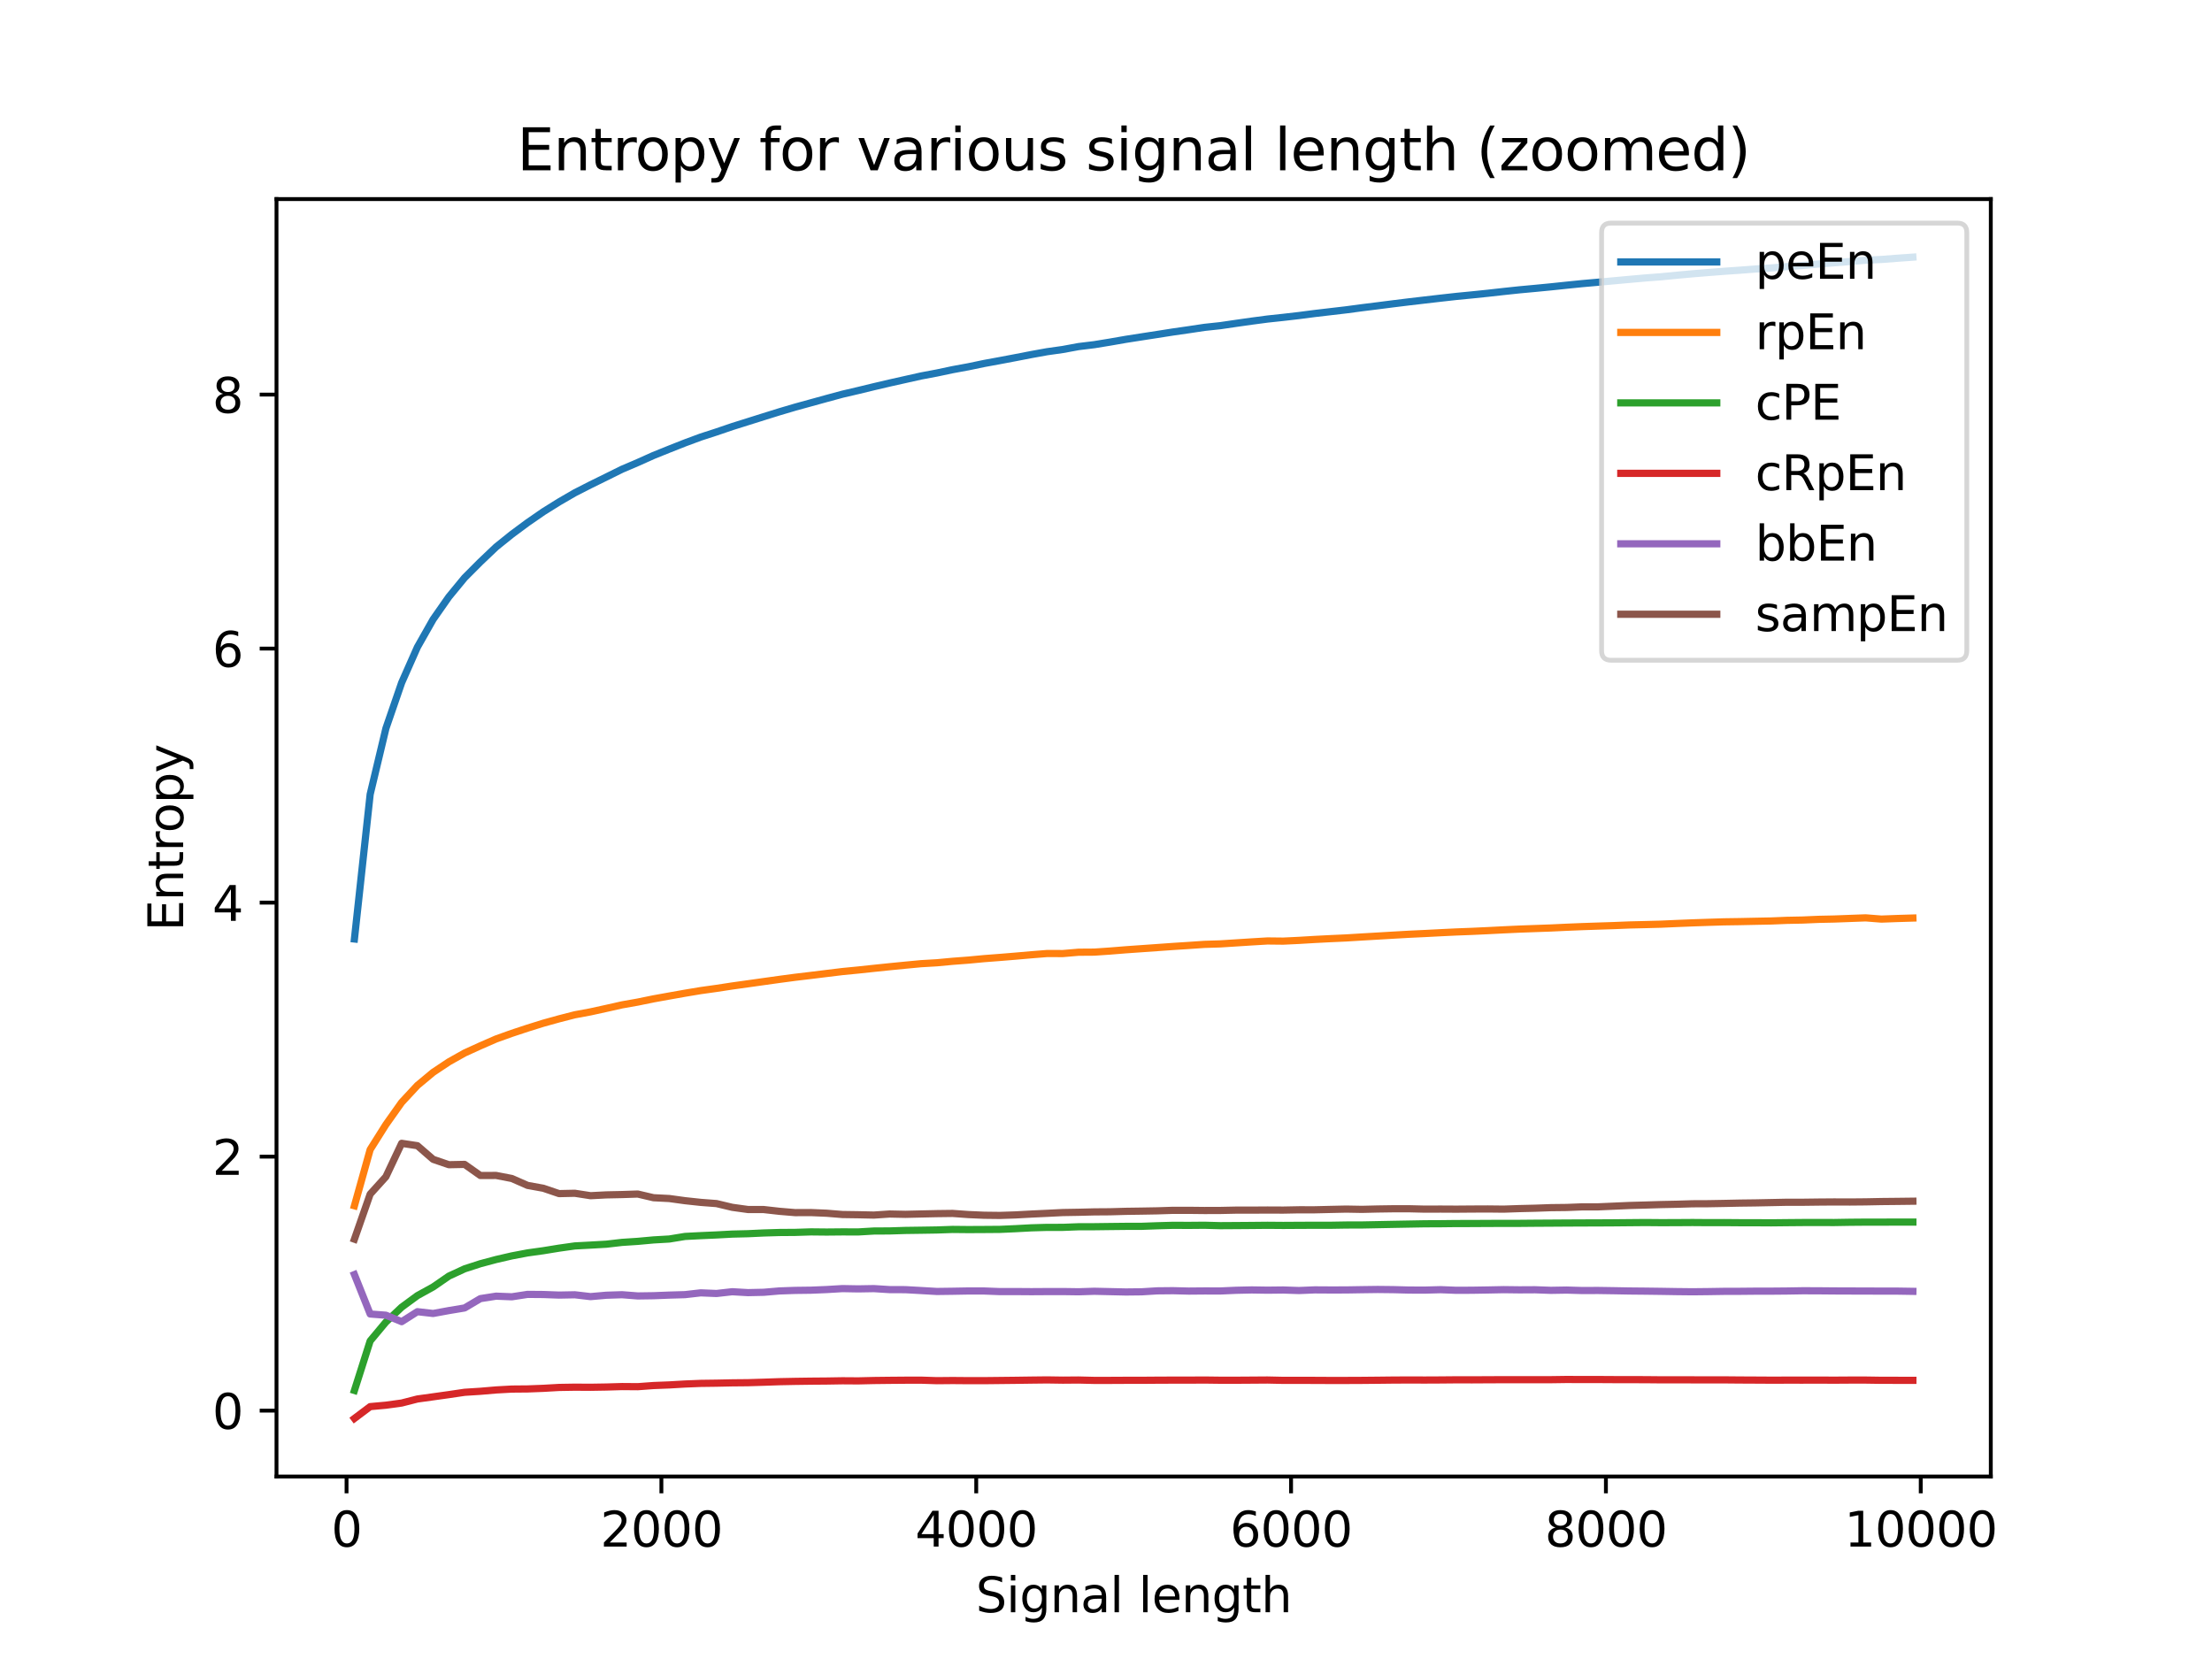 <?xml version="1.0" encoding="utf-8" standalone="no"?>
<!DOCTYPE svg PUBLIC "-//W3C//DTD SVG 1.1//EN"
  "http://www.w3.org/Graphics/SVG/1.1/DTD/svg11.dtd">
<svg xmlns:xlink="http://www.w3.org/1999/xlink" width="460.8pt" height="345.6pt" viewBox="0 0 460.8 345.6" xmlns="http://www.w3.org/2000/svg" version="1.1">
 <defs>
  <style type="text/css">*{stroke-linejoin: round; stroke-linecap: butt}</style>
 </defs>
 <g id="figure_1">
  <g id="patch_1">
   <path d="M 0 345.6 
L 460.8 345.6 
L 460.8 0 
L 0 0 
z
" style="fill: #ffffff"/>
  </g>
  <g id="axes_1">
   <g id="patch_2">
    <path d="M 57.6 307.584 
L 414.72 307.584 
L 414.72 41.472 
L 57.6 41.472 
z
" style="fill: #ffffff"/>
   </g>
   <g id="matplotlib.axis_1">
    <g id="xtick_1">
     <g id="line2d_1">
      <defs>
       <path id="m2042fe342e" d="M 0 0 
L 0 3.5 
" style="stroke: #000000; stroke-width: 0.8"/>
      </defs>
      <g>
       <use xlink:href="#m2042fe342e" x="72.193" y="307.584" style="stroke: #000000; stroke-width: 0.8"/>
      </g>
     </g>
     <g id="text_1">
      <!-- 0 -->
      <g transform="translate(69.012 322.182) scale(0.1 -0.1)">
       <defs>
        <path id="DejaVuSans-30" d="M 2034 4250 
Q 1547 4250 1301 3770 
Q 1056 3291 1056 2328 
Q 1056 1369 1301 889 
Q 1547 409 2034 409 
Q 2525 409 2770 889 
Q 3016 1369 3016 2328 
Q 3016 3291 2770 3770 
Q 2525 4250 2034 4250 
z
M 2034 4750 
Q 2819 4750 3233 4129 
Q 3647 3509 3647 2328 
Q 3647 1150 3233 529 
Q 2819 -91 2034 -91 
Q 1250 -91 836 529 
Q 422 1150 422 2328 
Q 422 3509 836 4129 
Q 1250 4750 2034 4750 
z
" transform="scale(0.016)"/>
       </defs>
       <use xlink:href="#DejaVuSans-30"/>
      </g>
     </g>
    </g>
    <g id="xtick_2">
     <g id="line2d_2">
      <g>
       <use xlink:href="#m2042fe342e" x="137.78" y="307.584" style="stroke: #000000; stroke-width: 0.8"/>
      </g>
     </g>
     <g id="text_2">
      <!-- 2000 -->
      <g transform="translate(125.055 322.182) scale(0.1 -0.1)">
       <defs>
        <path id="DejaVuSans-32" d="M 1228 531 
L 3431 531 
L 3431 0 
L 469 0 
L 469 531 
Q 828 903 1448 1529 
Q 2069 2156 2228 2338 
Q 2531 2678 2651 2914 
Q 2772 3150 2772 3378 
Q 2772 3750 2511 3984 
Q 2250 4219 1831 4219 
Q 1534 4219 1204 4116 
Q 875 4013 500 3803 
L 500 4441 
Q 881 4594 1212 4672 
Q 1544 4750 1819 4750 
Q 2544 4750 2975 4387 
Q 3406 4025 3406 3419 
Q 3406 3131 3298 2873 
Q 3191 2616 2906 2266 
Q 2828 2175 2409 1742 
Q 1991 1309 1228 531 
z
" transform="scale(0.016)"/>
       </defs>
       <use xlink:href="#DejaVuSans-32"/>
       <use xlink:href="#DejaVuSans-30" transform="translate(63.623 0)"/>
       <use xlink:href="#DejaVuSans-30" transform="translate(127.246 0)"/>
       <use xlink:href="#DejaVuSans-30" transform="translate(190.869 0)"/>
      </g>
     </g>
    </g>
    <g id="xtick_3">
     <g id="line2d_3">
      <g>
       <use xlink:href="#m2042fe342e" x="203.367" y="307.584" style="stroke: #000000; stroke-width: 0.8"/>
      </g>
     </g>
     <g id="text_3">
      <!-- 4000 -->
      <g transform="translate(190.642 322.182) scale(0.1 -0.1)">
       <defs>
        <path id="DejaVuSans-34" d="M 2419 4116 
L 825 1625 
L 2419 1625 
L 2419 4116 
z
M 2253 4666 
L 3047 4666 
L 3047 1625 
L 3713 1625 
L 3713 1100 
L 3047 1100 
L 3047 0 
L 2419 0 
L 2419 1100 
L 313 1100 
L 313 1709 
L 2253 4666 
z
" transform="scale(0.016)"/>
       </defs>
       <use xlink:href="#DejaVuSans-34"/>
       <use xlink:href="#DejaVuSans-30" transform="translate(63.623 0)"/>
       <use xlink:href="#DejaVuSans-30" transform="translate(127.246 0)"/>
       <use xlink:href="#DejaVuSans-30" transform="translate(190.869 0)"/>
      </g>
     </g>
    </g>
    <g id="xtick_4">
     <g id="line2d_4">
      <g>
       <use xlink:href="#m2042fe342e" x="268.953" y="307.584" style="stroke: #000000; stroke-width: 0.8"/>
      </g>
     </g>
     <g id="text_4">
      <!-- 6000 -->
      <g transform="translate(256.228 322.182) scale(0.1 -0.1)">
       <defs>
        <path id="DejaVuSans-36" d="M 2113 2584 
Q 1688 2584 1439 2293 
Q 1191 2003 1191 1497 
Q 1191 994 1439 701 
Q 1688 409 2113 409 
Q 2538 409 2786 701 
Q 3034 994 3034 1497 
Q 3034 2003 2786 2293 
Q 2538 2584 2113 2584 
z
M 3366 4563 
L 3366 3988 
Q 3128 4100 2886 4159 
Q 2644 4219 2406 4219 
Q 1781 4219 1451 3797 
Q 1122 3375 1075 2522 
Q 1259 2794 1537 2939 
Q 1816 3084 2150 3084 
Q 2853 3084 3261 2657 
Q 3669 2231 3669 1497 
Q 3669 778 3244 343 
Q 2819 -91 2113 -91 
Q 1303 -91 875 529 
Q 447 1150 447 2328 
Q 447 3434 972 4092 
Q 1497 4750 2381 4750 
Q 2619 4750 2861 4703 
Q 3103 4656 3366 4563 
z
" transform="scale(0.016)"/>
       </defs>
       <use xlink:href="#DejaVuSans-36"/>
       <use xlink:href="#DejaVuSans-30" transform="translate(63.623 0)"/>
       <use xlink:href="#DejaVuSans-30" transform="translate(127.246 0)"/>
       <use xlink:href="#DejaVuSans-30" transform="translate(190.869 0)"/>
      </g>
     </g>
    </g>
    <g id="xtick_5">
     <g id="line2d_5">
      <g>
       <use xlink:href="#m2042fe342e" x="334.54" y="307.584" style="stroke: #000000; stroke-width: 0.8"/>
      </g>
     </g>
     <g id="text_5">
      <!-- 8000 -->
      <g transform="translate(321.815 322.182) scale(0.1 -0.1)">
       <defs>
        <path id="DejaVuSans-38" d="M 2034 2216 
Q 1584 2216 1326 1975 
Q 1069 1734 1069 1313 
Q 1069 891 1326 650 
Q 1584 409 2034 409 
Q 2484 409 2743 651 
Q 3003 894 3003 1313 
Q 3003 1734 2745 1975 
Q 2488 2216 2034 2216 
z
M 1403 2484 
Q 997 2584 770 2862 
Q 544 3141 544 3541 
Q 544 4100 942 4425 
Q 1341 4750 2034 4750 
Q 2731 4750 3128 4425 
Q 3525 4100 3525 3541 
Q 3525 3141 3298 2862 
Q 3072 2584 2669 2484 
Q 3125 2378 3379 2068 
Q 3634 1759 3634 1313 
Q 3634 634 3220 271 
Q 2806 -91 2034 -91 
Q 1263 -91 848 271 
Q 434 634 434 1313 
Q 434 1759 690 2068 
Q 947 2378 1403 2484 
z
M 1172 3481 
Q 1172 3119 1398 2916 
Q 1625 2713 2034 2713 
Q 2441 2713 2670 2916 
Q 2900 3119 2900 3481 
Q 2900 3844 2670 4047 
Q 2441 4250 2034 4250 
Q 1625 4250 1398 4047 
Q 1172 3844 1172 3481 
z
" transform="scale(0.016)"/>
       </defs>
       <use xlink:href="#DejaVuSans-38"/>
       <use xlink:href="#DejaVuSans-30" transform="translate(63.623 0)"/>
       <use xlink:href="#DejaVuSans-30" transform="translate(127.246 0)"/>
       <use xlink:href="#DejaVuSans-30" transform="translate(190.869 0)"/>
      </g>
     </g>
    </g>
    <g id="xtick_6">
     <g id="line2d_6">
      <g>
       <use xlink:href="#m2042fe342e" x="400.127" y="307.584" style="stroke: #000000; stroke-width: 0.8"/>
      </g>
     </g>
     <g id="text_6">
      <!-- 10000 -->
      <g transform="translate(384.221 322.182) scale(0.1 -0.1)">
       <defs>
        <path id="DejaVuSans-31" d="M 794 531 
L 1825 531 
L 1825 4091 
L 703 3866 
L 703 4441 
L 1819 4666 
L 2450 4666 
L 2450 531 
L 3481 531 
L 3481 0 
L 794 0 
L 794 531 
z
" transform="scale(0.016)"/>
       </defs>
       <use xlink:href="#DejaVuSans-31"/>
       <use xlink:href="#DejaVuSans-30" transform="translate(63.623 0)"/>
       <use xlink:href="#DejaVuSans-30" transform="translate(127.246 0)"/>
       <use xlink:href="#DejaVuSans-30" transform="translate(190.869 0)"/>
       <use xlink:href="#DejaVuSans-30" transform="translate(254.492 0)"/>
      </g>
     </g>
    </g>
    <g id="text_7">
     <!-- Signal length -->
     <g transform="translate(203.274 335.861) scale(0.1 -0.1)">
      <defs>
       <path id="DejaVuSans-53" d="M 3425 4513 
L 3425 3897 
Q 3066 4069 2747 4153 
Q 2428 4238 2131 4238 
Q 1616 4238 1336 4038 
Q 1056 3838 1056 3469 
Q 1056 3159 1242 3001 
Q 1428 2844 1947 2747 
L 2328 2669 
Q 3034 2534 3370 2195 
Q 3706 1856 3706 1288 
Q 3706 609 3251 259 
Q 2797 -91 1919 -91 
Q 1588 -91 1214 -16 
Q 841 59 441 206 
L 441 856 
Q 825 641 1194 531 
Q 1563 422 1919 422 
Q 2459 422 2753 634 
Q 3047 847 3047 1241 
Q 3047 1584 2836 1778 
Q 2625 1972 2144 2069 
L 1759 2144 
Q 1053 2284 737 2584 
Q 422 2884 422 3419 
Q 422 4038 858 4394 
Q 1294 4750 2059 4750 
Q 2388 4750 2728 4690 
Q 3069 4631 3425 4513 
z
" transform="scale(0.016)"/>
       <path id="DejaVuSans-69" d="M 603 3500 
L 1178 3500 
L 1178 0 
L 603 0 
L 603 3500 
z
M 603 4863 
L 1178 4863 
L 1178 4134 
L 603 4134 
L 603 4863 
z
" transform="scale(0.016)"/>
       <path id="DejaVuSans-67" d="M 2906 1791 
Q 2906 2416 2648 2759 
Q 2391 3103 1925 3103 
Q 1463 3103 1205 2759 
Q 947 2416 947 1791 
Q 947 1169 1205 825 
Q 1463 481 1925 481 
Q 2391 481 2648 825 
Q 2906 1169 2906 1791 
z
M 3481 434 
Q 3481 -459 3084 -895 
Q 2688 -1331 1869 -1331 
Q 1566 -1331 1297 -1286 
Q 1028 -1241 775 -1147 
L 775 -588 
Q 1028 -725 1275 -790 
Q 1522 -856 1778 -856 
Q 2344 -856 2625 -561 
Q 2906 -266 2906 331 
L 2906 616 
Q 2728 306 2450 153 
Q 2172 0 1784 0 
Q 1141 0 747 490 
Q 353 981 353 1791 
Q 353 2603 747 3093 
Q 1141 3584 1784 3584 
Q 2172 3584 2450 3431 
Q 2728 3278 2906 2969 
L 2906 3500 
L 3481 3500 
L 3481 434 
z
" transform="scale(0.016)"/>
       <path id="DejaVuSans-6e" d="M 3513 2113 
L 3513 0 
L 2938 0 
L 2938 2094 
Q 2938 2591 2744 2837 
Q 2550 3084 2163 3084 
Q 1697 3084 1428 2787 
Q 1159 2491 1159 1978 
L 1159 0 
L 581 0 
L 581 3500 
L 1159 3500 
L 1159 2956 
Q 1366 3272 1645 3428 
Q 1925 3584 2291 3584 
Q 2894 3584 3203 3211 
Q 3513 2838 3513 2113 
z
" transform="scale(0.016)"/>
       <path id="DejaVuSans-61" d="M 2194 1759 
Q 1497 1759 1228 1600 
Q 959 1441 959 1056 
Q 959 750 1161 570 
Q 1363 391 1709 391 
Q 2188 391 2477 730 
Q 2766 1069 2766 1631 
L 2766 1759 
L 2194 1759 
z
M 3341 1997 
L 3341 0 
L 2766 0 
L 2766 531 
Q 2569 213 2275 61 
Q 1981 -91 1556 -91 
Q 1019 -91 701 211 
Q 384 513 384 1019 
Q 384 1609 779 1909 
Q 1175 2209 1959 2209 
L 2766 2209 
L 2766 2266 
Q 2766 2663 2505 2880 
Q 2244 3097 1772 3097 
Q 1472 3097 1187 3025 
Q 903 2953 641 2809 
L 641 3341 
Q 956 3463 1253 3523 
Q 1550 3584 1831 3584 
Q 2591 3584 2966 3190 
Q 3341 2797 3341 1997 
z
" transform="scale(0.016)"/>
       <path id="DejaVuSans-6c" d="M 603 4863 
L 1178 4863 
L 1178 0 
L 603 0 
L 603 4863 
z
" transform="scale(0.016)"/>
       <path id="DejaVuSans-20" transform="scale(0.016)"/>
       <path id="DejaVuSans-65" d="M 3597 1894 
L 3597 1613 
L 953 1613 
Q 991 1019 1311 708 
Q 1631 397 2203 397 
Q 2534 397 2845 478 
Q 3156 559 3463 722 
L 3463 178 
Q 3153 47 2828 -22 
Q 2503 -91 2169 -91 
Q 1331 -91 842 396 
Q 353 884 353 1716 
Q 353 2575 817 3079 
Q 1281 3584 2069 3584 
Q 2775 3584 3186 3129 
Q 3597 2675 3597 1894 
z
M 3022 2063 
Q 3016 2534 2758 2815 
Q 2500 3097 2075 3097 
Q 1594 3097 1305 2825 
Q 1016 2553 972 2059 
L 3022 2063 
z
" transform="scale(0.016)"/>
       <path id="DejaVuSans-74" d="M 1172 4494 
L 1172 3500 
L 2356 3500 
L 2356 3053 
L 1172 3053 
L 1172 1153 
Q 1172 725 1289 603 
Q 1406 481 1766 481 
L 2356 481 
L 2356 0 
L 1766 0 
Q 1100 0 847 248 
Q 594 497 594 1153 
L 594 3053 
L 172 3053 
L 172 3500 
L 594 3500 
L 594 4494 
L 1172 4494 
z
" transform="scale(0.016)"/>
       <path id="DejaVuSans-68" d="M 3513 2113 
L 3513 0 
L 2938 0 
L 2938 2094 
Q 2938 2591 2744 2837 
Q 2550 3084 2163 3084 
Q 1697 3084 1428 2787 
Q 1159 2491 1159 1978 
L 1159 0 
L 581 0 
L 581 4863 
L 1159 4863 
L 1159 2956 
Q 1366 3272 1645 3428 
Q 1925 3584 2291 3584 
Q 2894 3584 3203 3211 
Q 3513 2838 3513 2113 
z
" transform="scale(0.016)"/>
      </defs>
      <use xlink:href="#DejaVuSans-53"/>
      <use xlink:href="#DejaVuSans-69" transform="translate(63.477 0)"/>
      <use xlink:href="#DejaVuSans-67" transform="translate(91.26 0)"/>
      <use xlink:href="#DejaVuSans-6e" transform="translate(154.736 0)"/>
      <use xlink:href="#DejaVuSans-61" transform="translate(218.115 0)"/>
      <use xlink:href="#DejaVuSans-6c" transform="translate(279.395 0)"/>
      <use xlink:href="#DejaVuSans-20" transform="translate(307.178 0)"/>
      <use xlink:href="#DejaVuSans-6c" transform="translate(338.965 0)"/>
      <use xlink:href="#DejaVuSans-65" transform="translate(366.748 0)"/>
      <use xlink:href="#DejaVuSans-6e" transform="translate(428.271 0)"/>
      <use xlink:href="#DejaVuSans-67" transform="translate(491.65 0)"/>
      <use xlink:href="#DejaVuSans-74" transform="translate(555.127 0)"/>
      <use xlink:href="#DejaVuSans-68" transform="translate(594.336 0)"/>
     </g>
    </g>
   </g>
   <g id="matplotlib.axis_2">
    <g id="ytick_1">
     <g id="line2d_7">
      <defs>
       <path id="m655f117d01" d="M 0 0 
L -3.5 0 
" style="stroke: #000000; stroke-width: 0.8"/>
      </defs>
      <g>
       <use xlink:href="#m655f117d01" x="57.6" y="293.859" style="stroke: #000000; stroke-width: 0.8"/>
      </g>
     </g>
     <g id="text_8">
      <!-- 0 -->
      <g transform="translate(44.237 297.658) scale(0.1 -0.1)">
       <use xlink:href="#DejaVuSans-30"/>
      </g>
     </g>
    </g>
    <g id="ytick_2">
     <g id="line2d_8">
      <g>
       <use xlink:href="#m655f117d01" x="57.6" y="240.945" style="stroke: #000000; stroke-width: 0.8"/>
      </g>
     </g>
     <g id="text_9">
      <!-- 2 -->
      <g transform="translate(44.237 244.744) scale(0.1 -0.1)">
       <use xlink:href="#DejaVuSans-32"/>
      </g>
     </g>
    </g>
    <g id="ytick_3">
     <g id="line2d_9">
      <g>
       <use xlink:href="#m655f117d01" x="57.6" y="188.031" style="stroke: #000000; stroke-width: 0.8"/>
      </g>
     </g>
     <g id="text_10">
      <!-- 4 -->
      <g transform="translate(44.237 191.83) scale(0.1 -0.1)">
       <use xlink:href="#DejaVuSans-34"/>
      </g>
     </g>
    </g>
    <g id="ytick_4">
     <g id="line2d_10">
      <g>
       <use xlink:href="#m655f117d01" x="57.6" y="135.117" style="stroke: #000000; stroke-width: 0.8"/>
      </g>
     </g>
     <g id="text_11">
      <!-- 6 -->
      <g transform="translate(44.237 138.916) scale(0.1 -0.1)">
       <use xlink:href="#DejaVuSans-36"/>
      </g>
     </g>
    </g>
    <g id="ytick_5">
     <g id="line2d_11">
      <g>
       <use xlink:href="#m655f117d01" x="57.6" y="82.203" style="stroke: #000000; stroke-width: 0.8"/>
      </g>
     </g>
     <g id="text_12">
      <!-- 8 -->
      <g transform="translate(44.237 86.002) scale(0.1 -0.1)">
       <use xlink:href="#DejaVuSans-38"/>
      </g>
     </g>
    </g>
    <g id="text_13">
     <!-- Entropy -->
     <g transform="translate(38.158 193.952) rotate(-90) scale(0.1 -0.1)">
      <defs>
       <path id="DejaVuSans-45" d="M 628 4666 
L 3578 4666 
L 3578 4134 
L 1259 4134 
L 1259 2753 
L 3481 2753 
L 3481 2222 
L 1259 2222 
L 1259 531 
L 3634 531 
L 3634 0 
L 628 0 
L 628 4666 
z
" transform="scale(0.016)"/>
       <path id="DejaVuSans-72" d="M 2631 2963 
Q 2534 3019 2420 3045 
Q 2306 3072 2169 3072 
Q 1681 3072 1420 2755 
Q 1159 2438 1159 1844 
L 1159 0 
L 581 0 
L 581 3500 
L 1159 3500 
L 1159 2956 
Q 1341 3275 1631 3429 
Q 1922 3584 2338 3584 
Q 2397 3584 2469 3576 
Q 2541 3569 2628 3553 
L 2631 2963 
z
" transform="scale(0.016)"/>
       <path id="DejaVuSans-6f" d="M 1959 3097 
Q 1497 3097 1228 2736 
Q 959 2375 959 1747 
Q 959 1119 1226 758 
Q 1494 397 1959 397 
Q 2419 397 2687 759 
Q 2956 1122 2956 1747 
Q 2956 2369 2687 2733 
Q 2419 3097 1959 3097 
z
M 1959 3584 
Q 2709 3584 3137 3096 
Q 3566 2609 3566 1747 
Q 3566 888 3137 398 
Q 2709 -91 1959 -91 
Q 1206 -91 779 398 
Q 353 888 353 1747 
Q 353 2609 779 3096 
Q 1206 3584 1959 3584 
z
" transform="scale(0.016)"/>
       <path id="DejaVuSans-70" d="M 1159 525 
L 1159 -1331 
L 581 -1331 
L 581 3500 
L 1159 3500 
L 1159 2969 
Q 1341 3281 1617 3432 
Q 1894 3584 2278 3584 
Q 2916 3584 3314 3078 
Q 3713 2572 3713 1747 
Q 3713 922 3314 415 
Q 2916 -91 2278 -91 
Q 1894 -91 1617 61 
Q 1341 213 1159 525 
z
M 3116 1747 
Q 3116 2381 2855 2742 
Q 2594 3103 2138 3103 
Q 1681 3103 1420 2742 
Q 1159 2381 1159 1747 
Q 1159 1113 1420 752 
Q 1681 391 2138 391 
Q 2594 391 2855 752 
Q 3116 1113 3116 1747 
z
" transform="scale(0.016)"/>
       <path id="DejaVuSans-79" d="M 2059 -325 
Q 1816 -950 1584 -1140 
Q 1353 -1331 966 -1331 
L 506 -1331 
L 506 -850 
L 844 -850 
Q 1081 -850 1212 -737 
Q 1344 -625 1503 -206 
L 1606 56 
L 191 3500 
L 800 3500 
L 1894 763 
L 2988 3500 
L 3597 3500 
L 2059 -325 
z
" transform="scale(0.016)"/>
      </defs>
      <use xlink:href="#DejaVuSans-45"/>
      <use xlink:href="#DejaVuSans-6e" transform="translate(63.184 0)"/>
      <use xlink:href="#DejaVuSans-74" transform="translate(126.562 0)"/>
      <use xlink:href="#DejaVuSans-72" transform="translate(165.771 0)"/>
      <use xlink:href="#DejaVuSans-6f" transform="translate(204.635 0)"/>
      <use xlink:href="#DejaVuSans-70" transform="translate(265.816 0)"/>
      <use xlink:href="#DejaVuSans-79" transform="translate(329.293 0)"/>
     </g>
    </g>
   </g>
   <g id="line2d_12">
    <path d="M 73.833 195.609 
L 77.112 165.467 
L 80.391 151.737 
L 83.671 142.215 
L 86.95 134.811 
L 90.229 129.025 
L 93.509 124.334 
L 96.788 120.35 
L 100.067 117.062 
L 103.347 113.943 
L 106.626 111.307 
L 109.905 108.877 
L 113.185 106.612 
L 116.464 104.562 
L 119.743 102.661 
L 123.023 100.987 
L 126.302 99.376 
L 129.581 97.753 
L 132.861 96.352 
L 136.14 94.88 
L 139.42 93.558 
L 142.699 92.264 
L 145.978 91.048 
L 149.258 89.984 
L 152.537 88.866 
L 155.816 87.836 
L 159.096 86.803 
L 162.375 85.782 
L 165.654 84.812 
L 168.934 83.911 
L 172.213 83.006 
L 175.492 82.119 
L 178.772 81.353 
L 182.051 80.557 
L 185.33 79.79 
L 188.61 79.055 
L 191.889 78.322 
L 195.168 77.704 
L 198.448 77.009 
L 201.727 76.405 
L 205.006 75.721 
L 208.286 75.119 
L 211.565 74.498 
L 214.844 73.861 
L 218.124 73.267 
L 221.403 72.805 
L 224.682 72.2 
L 227.962 71.8 
L 231.241 71.264 
L 234.52 70.692 
L 237.8 70.179 
L 241.079 69.673 
L 244.358 69.158 
L 247.638 68.687 
L 250.917 68.195 
L 254.196 67.845 
L 257.476 67.364 
L 260.755 66.898 
L 264.034 66.465 
L 267.314 66.114 
L 270.593 65.736 
L 273.872 65.31 
L 277.152 64.926 
L 280.431 64.543 
L 283.71 64.106 
L 286.99 63.697 
L 290.269 63.278 
L 293.548 62.876 
L 296.828 62.493 
L 300.107 62.113 
L 303.386 61.748 
L 306.666 61.429 
L 309.945 61.091 
L 313.224 60.724 
L 316.504 60.376 
L 319.783 60.074 
L 323.062 59.757 
L 326.342 59.412 
L 329.621 59.081 
L 332.9 58.794 
L 336.18 58.495 
L 339.459 58.196 
L 342.739 57.906 
L 346.018 57.657 
L 349.297 57.336 
L 352.577 57.038 
L 355.856 56.769 
L 359.135 56.515 
L 362.415 56.289 
L 365.694 56.036 
L 368.973 55.82 
L 372.253 55.534 
L 375.532 55.297 
L 378.811 54.995 
L 382.091 54.745 
L 385.37 54.476 
L 388.649 54.208 
L 391.929 54.05 
L 395.208 53.8 
L 398.487 53.568 
" clip-path="url(#pf0afe6a4cc)" style="fill: none; stroke: #1f77b4; stroke-width: 1.5; stroke-linecap: square"/>
   </g>
   <g id="line2d_13">
    <path d="M 73.833 251.19 
L 77.112 239.48 
L 80.391 234.274 
L 83.671 229.648 
L 86.95 226.115 
L 90.229 223.388 
L 93.509 221.202 
L 96.788 219.36 
L 100.067 217.866 
L 103.347 216.435 
L 106.626 215.26 
L 109.905 214.176 
L 113.185 213.152 
L 116.464 212.242 
L 119.743 211.399 
L 123.023 210.789 
L 126.302 210.068 
L 129.581 209.331 
L 132.861 208.75 
L 136.14 208.08 
L 139.42 207.487 
L 142.699 206.904 
L 145.978 206.358 
L 149.258 205.899 
L 152.537 205.397 
L 155.816 204.941 
L 159.096 204.479 
L 162.375 204.02 
L 165.654 203.585 
L 168.934 203.195 
L 172.213 202.79 
L 175.492 202.392 
L 178.772 202.072 
L 182.051 201.723 
L 185.33 201.384 
L 188.61 201.061 
L 191.889 200.752 
L 195.168 200.562 
L 198.448 200.256 
L 201.727 200.009 
L 205.006 199.701 
L 208.286 199.451 
L 211.565 199.182 
L 214.844 198.896 
L 218.124 198.635 
L 221.403 198.644 
L 224.682 198.366 
L 227.962 198.344 
L 231.241 198.12 
L 234.52 197.856 
L 237.8 197.626 
L 241.079 197.396 
L 244.358 197.163 
L 247.638 196.953 
L 250.917 196.729 
L 254.196 196.63 
L 257.476 196.422 
L 260.755 196.212 
L 264.034 196.018 
L 267.314 196.054 
L 270.593 195.898 
L 273.872 195.703 
L 277.152 195.537 
L 280.431 195.39 
L 283.71 195.189 
L 286.99 195 
L 290.269 194.806 
L 293.548 194.62 
L 296.828 194.468 
L 300.107 194.299 
L 303.386 194.143 
L 306.666 194.019 
L 309.945 193.867 
L 313.224 193.701 
L 316.504 193.55 
L 319.783 193.432 
L 323.062 193.317 
L 326.342 193.164 
L 329.621 193.03 
L 332.9 192.921 
L 336.18 192.815 
L 339.459 192.685 
L 342.739 192.608 
L 346.018 192.523 
L 349.297 192.378 
L 352.577 192.248 
L 355.856 192.136 
L 359.135 192.036 
L 362.415 191.989 
L 365.694 191.919 
L 368.973 191.857 
L 372.253 191.724 
L 375.532 191.66 
L 378.811 191.518 
L 382.091 191.449 
L 385.37 191.327 
L 388.649 191.206 
L 391.929 191.463 
L 395.208 191.342 
L 398.487 191.244 
" clip-path="url(#pf0afe6a4cc)" style="fill: none; stroke: #ff7f0e; stroke-width: 1.5; stroke-linecap: square"/>
   </g>
   <g id="line2d_14">
    <path d="M 73.833 289.657 
L 77.112 279.34 
L 80.391 275.411 
L 83.671 272.31 
L 86.95 269.904 
L 90.229 268.098 
L 93.509 265.833 
L 96.788 264.32 
L 100.067 263.257 
L 103.347 262.38 
L 106.626 261.624 
L 109.905 261.003 
L 113.185 260.546 
L 116.464 260.012 
L 119.743 259.55 
L 123.023 259.376 
L 126.302 259.19 
L 129.581 258.811 
L 132.861 258.597 
L 136.14 258.298 
L 139.42 258.11 
L 142.699 257.573 
L 145.978 257.406 
L 149.258 257.261 
L 152.537 257.084 
L 155.816 257.003 
L 159.096 256.85 
L 162.375 256.752 
L 165.654 256.729 
L 168.934 256.624 
L 172.213 256.657 
L 175.492 256.626 
L 178.772 256.636 
L 182.051 256.444 
L 185.33 256.426 
L 188.61 256.322 
L 191.889 256.277 
L 195.168 256.225 
L 198.448 256.111 
L 201.727 256.143 
L 205.006 256.126 
L 208.286 256.102 
L 211.565 255.956 
L 214.844 255.779 
L 218.124 255.684 
L 221.403 255.683 
L 224.682 255.556 
L 227.962 255.549 
L 231.241 255.507 
L 234.52 255.472 
L 237.8 255.466 
L 241.079 255.347 
L 244.358 255.256 
L 247.638 255.27 
L 250.917 255.242 
L 254.196 255.329 
L 257.476 255.309 
L 260.755 255.285 
L 264.034 255.252 
L 267.314 255.279 
L 270.593 255.259 
L 273.872 255.244 
L 277.152 255.247 
L 280.431 255.192 
L 283.71 255.184 
L 286.99 255.119 
L 290.269 255.055 
L 293.548 254.995 
L 296.828 254.936 
L 300.107 254.923 
L 303.386 254.885 
L 306.666 254.883 
L 309.945 254.862 
L 313.224 254.853 
L 316.504 254.85 
L 319.783 254.82 
L 323.062 254.801 
L 326.342 254.779 
L 329.621 254.763 
L 332.9 254.755 
L 336.18 254.736 
L 339.459 254.706 
L 342.739 254.677 
L 346.018 254.704 
L 349.297 254.694 
L 352.577 254.673 
L 355.856 254.698 
L 359.135 254.688 
L 362.415 254.714 
L 365.694 254.717 
L 368.973 254.737 
L 372.253 254.702 
L 375.532 254.674 
L 378.811 254.668 
L 382.091 254.676 
L 385.37 254.621 
L 388.649 254.594 
L 391.929 254.593 
L 395.208 254.583 
L 398.487 254.586 
" clip-path="url(#pf0afe6a4cc)" style="fill: none; stroke: #2ca02c; stroke-width: 1.5; stroke-linecap: square"/>
   </g>
   <g id="line2d_15">
    <path d="M 73.833 295.488 
L 77.112 293.024 
L 80.391 292.727 
L 83.671 292.278 
L 86.95 291.436 
L 90.229 290.982 
L 93.509 290.523 
L 96.788 290.039 
L 100.067 289.83 
L 103.347 289.55 
L 106.626 289.369 
L 109.905 289.34 
L 113.185 289.215 
L 116.464 289.029 
L 119.743 288.975 
L 123.023 288.995 
L 126.302 288.942 
L 129.581 288.847 
L 132.861 288.873 
L 136.14 288.632 
L 139.42 288.505 
L 142.699 288.314 
L 145.978 288.184 
L 149.258 288.141 
L 152.537 288.071 
L 155.816 288.041 
L 159.096 287.941 
L 162.375 287.83 
L 165.654 287.765 
L 168.934 287.721 
L 172.213 287.694 
L 175.492 287.641 
L 178.772 287.663 
L 182.051 287.585 
L 185.33 287.547 
L 188.61 287.52 
L 191.889 287.513 
L 195.168 287.619 
L 198.448 287.589 
L 201.727 287.616 
L 205.006 287.616 
L 208.286 287.58 
L 211.565 287.544 
L 214.844 287.498 
L 218.124 287.461 
L 221.403 287.51 
L 224.682 287.483 
L 227.962 287.562 
L 231.241 287.559 
L 234.52 287.543 
L 237.8 287.542 
L 241.079 287.517 
L 244.358 287.504 
L 247.638 287.505 
L 250.917 287.485 
L 254.196 287.526 
L 257.476 287.528 
L 260.755 287.506 
L 264.034 287.482 
L 267.314 287.554 
L 270.593 287.554 
L 273.872 287.558 
L 277.152 287.575 
L 280.431 287.572 
L 283.71 287.558 
L 286.99 287.528 
L 290.269 287.49 
L 293.548 287.476 
L 296.828 287.486 
L 300.107 287.47 
L 303.386 287.44 
L 306.666 287.447 
L 309.945 287.428 
L 313.224 287.415 
L 316.504 287.416 
L 319.783 287.417 
L 323.062 287.414 
L 326.342 287.368 
L 329.621 287.382 
L 332.9 287.379 
L 336.18 287.399 
L 339.459 287.406 
L 342.739 287.412 
L 346.018 287.443 
L 349.297 287.441 
L 352.577 287.447 
L 355.856 287.453 
L 359.135 287.451 
L 362.415 287.48 
L 365.694 287.496 
L 368.973 287.515 
L 372.253 287.506 
L 375.532 287.508 
L 378.811 287.499 
L 382.091 287.515 
L 385.37 287.494 
L 388.649 287.493 
L 391.929 287.542 
L 395.208 287.546 
L 398.487 287.551 
" clip-path="url(#pf0afe6a4cc)" style="fill: none; stroke: #d62728; stroke-width: 1.5; stroke-linecap: square"/>
   </g>
   <g id="line2d_16">
    <path d="M 73.833 265.513 
L 77.112 273.73 
L 80.391 273.981 
L 83.671 275.329 
L 86.95 273.247 
L 90.229 273.621 
L 93.509 273.017 
L 96.788 272.47 
L 100.067 270.527 
L 103.347 270.014 
L 106.626 270.145 
L 109.905 269.642 
L 113.185 269.669 
L 116.464 269.79 
L 119.743 269.726 
L 123.023 270.108 
L 126.302 269.82 
L 129.581 269.713 
L 132.861 269.968 
L 136.14 269.92 
L 139.42 269.793 
L 142.699 269.697 
L 145.978 269.323 
L 149.258 269.458 
L 152.537 269.089 
L 155.816 269.278 
L 159.096 269.206 
L 162.375 268.926 
L 165.654 268.812 
L 168.934 268.77 
L 172.213 268.635 
L 175.492 268.438 
L 178.772 268.498 
L 182.051 268.442 
L 185.33 268.65 
L 188.61 268.66 
L 191.889 268.843 
L 195.168 269.035 
L 198.448 268.991 
L 201.727 268.933 
L 205.006 268.937 
L 208.286 269.062 
L 211.565 269.055 
L 214.844 269.079 
L 218.124 269.059 
L 221.403 269.053 
L 224.682 269.1 
L 227.962 268.995 
L 231.241 269.07 
L 234.52 269.144 
L 237.8 269.108 
L 241.079 268.906 
L 244.358 268.874 
L 247.638 268.956 
L 250.917 268.927 
L 254.196 268.935 
L 257.476 268.79 
L 260.755 268.716 
L 264.034 268.767 
L 267.314 268.73 
L 270.593 268.839 
L 273.872 268.705 
L 277.152 268.724 
L 280.431 268.718 
L 283.71 268.664 
L 286.99 268.62 
L 290.269 268.655 
L 293.548 268.742 
L 296.828 268.752 
L 300.107 268.662 
L 303.386 268.793 
L 306.666 268.778 
L 309.945 268.725 
L 313.224 268.658 
L 316.504 268.699 
L 319.783 268.681 
L 323.062 268.8 
L 326.342 268.744 
L 329.621 268.84 
L 332.9 268.828 
L 336.18 268.878 
L 339.459 268.937 
L 342.739 268.968 
L 346.018 269.011 
L 349.297 269.065 
L 352.577 269.1 
L 355.856 269.065 
L 359.135 269.013 
L 362.415 269.005 
L 365.694 268.974 
L 368.973 268.971 
L 372.253 268.942 
L 375.532 268.888 
L 378.811 268.898 
L 382.091 268.927 
L 385.37 268.94 
L 388.649 268.945 
L 391.929 268.962 
L 395.208 268.961 
L 398.487 269.012 
" clip-path="url(#pf0afe6a4cc)" style="fill: none; stroke: #9467bd; stroke-width: 1.5; stroke-linecap: square"/>
   </g>
   <g id="line2d_17">
    <path d="M 73.833 258.144 
L 77.112 248.757 
L 80.391 245.132 
L 83.671 238.174 
L 86.95 238.667 
L 90.229 241.51 
L 93.509 242.631 
L 96.788 242.563 
L 100.067 244.879 
L 103.347 244.867 
L 106.626 245.501 
L 109.905 246.941 
L 113.185 247.536 
L 116.464 248.651 
L 119.743 248.579 
L 123.023 249.086 
L 126.302 248.916 
L 129.581 248.847 
L 132.861 248.74 
L 136.14 249.507 
L 139.42 249.673 
L 142.699 250.125 
L 145.978 250.478 
L 149.258 250.727 
L 152.537 251.507 
L 155.816 251.962 
L 159.096 251.97 
L 162.375 252.338 
L 165.654 252.612 
L 168.934 252.598 
L 172.213 252.737 
L 175.492 253.005 
L 178.772 253.052 
L 182.051 253.122 
L 185.33 252.901 
L 188.61 252.969 
L 191.889 252.891 
L 195.168 252.82 
L 198.448 252.779 
L 201.727 253.014 
L 205.006 253.157 
L 208.286 253.195 
L 211.565 253.088 
L 214.844 252.91 
L 218.124 252.758 
L 221.403 252.595 
L 224.682 252.539 
L 227.962 252.458 
L 231.241 252.435 
L 234.52 252.343 
L 237.8 252.297 
L 241.079 252.239 
L 244.358 252.133 
L 247.638 252.133 
L 250.917 252.169 
L 254.196 252.16 
L 257.476 252.091 
L 260.755 252.092 
L 264.034 252.07 
L 267.314 252.085 
L 270.593 252.021 
L 273.872 252.022 
L 277.152 251.945 
L 280.431 251.874 
L 283.71 251.933 
L 286.99 251.854 
L 290.269 251.806 
L 293.548 251.804 
L 296.828 251.885 
L 300.107 251.872 
L 303.386 251.89 
L 306.666 251.864 
L 309.945 251.849 
L 313.224 251.885 
L 316.504 251.772 
L 319.783 251.694 
L 323.062 251.577 
L 326.342 251.539 
L 329.621 251.41 
L 332.9 251.409 
L 336.18 251.266 
L 339.459 251.122 
L 342.739 251.033 
L 346.018 250.932 
L 349.297 250.867 
L 352.577 250.769 
L 355.856 250.755 
L 359.135 250.696 
L 362.415 250.627 
L 365.694 250.586 
L 368.973 250.519 
L 372.253 250.451 
L 375.532 250.453 
L 378.811 250.412 
L 382.091 250.386 
L 385.37 250.399 
L 388.649 250.369 
L 391.929 250.304 
L 395.208 250.271 
L 398.487 250.232 
" clip-path="url(#pf0afe6a4cc)" style="fill: none; stroke: #8c564b; stroke-width: 1.5; stroke-linecap: square"/>
   </g>
   <g id="patch_3">
    <path d="M 57.6 307.584 
L 57.6 41.472 
" style="fill: none; stroke: #000000; stroke-width: 0.8; stroke-linejoin: miter; stroke-linecap: square"/>
   </g>
   <g id="patch_4">
    <path d="M 414.72 307.584 
L 414.72 41.472 
" style="fill: none; stroke: #000000; stroke-width: 0.8; stroke-linejoin: miter; stroke-linecap: square"/>
   </g>
   <g id="patch_5">
    <path d="M 57.6 307.584 
L 414.72 307.584 
" style="fill: none; stroke: #000000; stroke-width: 0.8; stroke-linejoin: miter; stroke-linecap: square"/>
   </g>
   <g id="patch_6">
    <path d="M 57.6 41.472 
L 414.72 41.472 
" style="fill: none; stroke: #000000; stroke-width: 0.8; stroke-linejoin: miter; stroke-linecap: square"/>
   </g>
   <g id="text_14">
    <!-- Entropy for various signal length (zoomed) -->
    <g transform="translate(107.714 35.472) scale(0.12 -0.12)">
     <defs>
      <path id="DejaVuSans-66" d="M 2375 4863 
L 2375 4384 
L 1825 4384 
Q 1516 4384 1395 4259 
Q 1275 4134 1275 3809 
L 1275 3500 
L 2222 3500 
L 2222 3053 
L 1275 3053 
L 1275 0 
L 697 0 
L 697 3053 
L 147 3053 
L 147 3500 
L 697 3500 
L 697 3744 
Q 697 4328 969 4595 
Q 1241 4863 1831 4863 
L 2375 4863 
z
" transform="scale(0.016)"/>
      <path id="DejaVuSans-76" d="M 191 3500 
L 800 3500 
L 1894 563 
L 2988 3500 
L 3597 3500 
L 2284 0 
L 1503 0 
L 191 3500 
z
" transform="scale(0.016)"/>
      <path id="DejaVuSans-75" d="M 544 1381 
L 544 3500 
L 1119 3500 
L 1119 1403 
Q 1119 906 1312 657 
Q 1506 409 1894 409 
Q 2359 409 2629 706 
Q 2900 1003 2900 1516 
L 2900 3500 
L 3475 3500 
L 3475 0 
L 2900 0 
L 2900 538 
Q 2691 219 2414 64 
Q 2138 -91 1772 -91 
Q 1169 -91 856 284 
Q 544 659 544 1381 
z
M 1991 3584 
L 1991 3584 
z
" transform="scale(0.016)"/>
      <path id="DejaVuSans-73" d="M 2834 3397 
L 2834 2853 
Q 2591 2978 2328 3040 
Q 2066 3103 1784 3103 
Q 1356 3103 1142 2972 
Q 928 2841 928 2578 
Q 928 2378 1081 2264 
Q 1234 2150 1697 2047 
L 1894 2003 
Q 2506 1872 2764 1633 
Q 3022 1394 3022 966 
Q 3022 478 2636 193 
Q 2250 -91 1575 -91 
Q 1294 -91 989 -36 
Q 684 19 347 128 
L 347 722 
Q 666 556 975 473 
Q 1284 391 1588 391 
Q 1994 391 2212 530 
Q 2431 669 2431 922 
Q 2431 1156 2273 1281 
Q 2116 1406 1581 1522 
L 1381 1569 
Q 847 1681 609 1914 
Q 372 2147 372 2553 
Q 372 3047 722 3315 
Q 1072 3584 1716 3584 
Q 2034 3584 2315 3537 
Q 2597 3491 2834 3397 
z
" transform="scale(0.016)"/>
      <path id="DejaVuSans-28" d="M 1984 4856 
Q 1566 4138 1362 3434 
Q 1159 2731 1159 2009 
Q 1159 1288 1364 580 
Q 1569 -128 1984 -844 
L 1484 -844 
Q 1016 -109 783 600 
Q 550 1309 550 2009 
Q 550 2706 781 3412 
Q 1013 4119 1484 4856 
L 1984 4856 
z
" transform="scale(0.016)"/>
      <path id="DejaVuSans-7a" d="M 353 3500 
L 3084 3500 
L 3084 2975 
L 922 459 
L 3084 459 
L 3084 0 
L 275 0 
L 275 525 
L 2438 3041 
L 353 3041 
L 353 3500 
z
" transform="scale(0.016)"/>
      <path id="DejaVuSans-6d" d="M 3328 2828 
Q 3544 3216 3844 3400 
Q 4144 3584 4550 3584 
Q 5097 3584 5394 3201 
Q 5691 2819 5691 2113 
L 5691 0 
L 5113 0 
L 5113 2094 
Q 5113 2597 4934 2840 
Q 4756 3084 4391 3084 
Q 3944 3084 3684 2787 
Q 3425 2491 3425 1978 
L 3425 0 
L 2847 0 
L 2847 2094 
Q 2847 2600 2669 2842 
Q 2491 3084 2119 3084 
Q 1678 3084 1418 2786 
Q 1159 2488 1159 1978 
L 1159 0 
L 581 0 
L 581 3500 
L 1159 3500 
L 1159 2956 
Q 1356 3278 1631 3431 
Q 1906 3584 2284 3584 
Q 2666 3584 2933 3390 
Q 3200 3197 3328 2828 
z
" transform="scale(0.016)"/>
      <path id="DejaVuSans-64" d="M 2906 2969 
L 2906 4863 
L 3481 4863 
L 3481 0 
L 2906 0 
L 2906 525 
Q 2725 213 2448 61 
Q 2172 -91 1784 -91 
Q 1150 -91 751 415 
Q 353 922 353 1747 
Q 353 2572 751 3078 
Q 1150 3584 1784 3584 
Q 2172 3584 2448 3432 
Q 2725 3281 2906 2969 
z
M 947 1747 
Q 947 1113 1208 752 
Q 1469 391 1925 391 
Q 2381 391 2643 752 
Q 2906 1113 2906 1747 
Q 2906 2381 2643 2742 
Q 2381 3103 1925 3103 
Q 1469 3103 1208 2742 
Q 947 2381 947 1747 
z
" transform="scale(0.016)"/>
      <path id="DejaVuSans-29" d="M 513 4856 
L 1013 4856 
Q 1481 4119 1714 3412 
Q 1947 2706 1947 2009 
Q 1947 1309 1714 600 
Q 1481 -109 1013 -844 
L 513 -844 
Q 928 -128 1133 580 
Q 1338 1288 1338 2009 
Q 1338 2731 1133 3434 
Q 928 4138 513 4856 
z
" transform="scale(0.016)"/>
     </defs>
     <use xlink:href="#DejaVuSans-45"/>
     <use xlink:href="#DejaVuSans-6e" transform="translate(63.184 0)"/>
     <use xlink:href="#DejaVuSans-74" transform="translate(126.562 0)"/>
     <use xlink:href="#DejaVuSans-72" transform="translate(165.771 0)"/>
     <use xlink:href="#DejaVuSans-6f" transform="translate(204.635 0)"/>
     <use xlink:href="#DejaVuSans-70" transform="translate(265.816 0)"/>
     <use xlink:href="#DejaVuSans-79" transform="translate(329.293 0)"/>
     <use xlink:href="#DejaVuSans-20" transform="translate(388.473 0)"/>
     <use xlink:href="#DejaVuSans-66" transform="translate(420.26 0)"/>
     <use xlink:href="#DejaVuSans-6f" transform="translate(455.465 0)"/>
     <use xlink:href="#DejaVuSans-72" transform="translate(516.646 0)"/>
     <use xlink:href="#DejaVuSans-20" transform="translate(557.76 0)"/>
     <use xlink:href="#DejaVuSans-76" transform="translate(589.547 0)"/>
     <use xlink:href="#DejaVuSans-61" transform="translate(648.727 0)"/>
     <use xlink:href="#DejaVuSans-72" transform="translate(710.006 0)"/>
     <use xlink:href="#DejaVuSans-69" transform="translate(751.119 0)"/>
     <use xlink:href="#DejaVuSans-6f" transform="translate(778.902 0)"/>
     <use xlink:href="#DejaVuSans-75" transform="translate(840.084 0)"/>
     <use xlink:href="#DejaVuSans-73" transform="translate(903.463 0)"/>
     <use xlink:href="#DejaVuSans-20" transform="translate(955.562 0)"/>
     <use xlink:href="#DejaVuSans-73" transform="translate(987.35 0)"/>
     <use xlink:href="#DejaVuSans-69" transform="translate(1039.449 0)"/>
     <use xlink:href="#DejaVuSans-67" transform="translate(1067.232 0)"/>
     <use xlink:href="#DejaVuSans-6e" transform="translate(1130.709 0)"/>
     <use xlink:href="#DejaVuSans-61" transform="translate(1194.088 0)"/>
     <use xlink:href="#DejaVuSans-6c" transform="translate(1255.367 0)"/>
     <use xlink:href="#DejaVuSans-20" transform="translate(1283.15 0)"/>
     <use xlink:href="#DejaVuSans-6c" transform="translate(1314.938 0)"/>
     <use xlink:href="#DejaVuSans-65" transform="translate(1342.721 0)"/>
     <use xlink:href="#DejaVuSans-6e" transform="translate(1404.244 0)"/>
     <use xlink:href="#DejaVuSans-67" transform="translate(1467.623 0)"/>
     <use xlink:href="#DejaVuSans-74" transform="translate(1531.1 0)"/>
     <use xlink:href="#DejaVuSans-68" transform="translate(1570.309 0)"/>
     <use xlink:href="#DejaVuSans-20" transform="translate(1633.688 0)"/>
     <use xlink:href="#DejaVuSans-28" transform="translate(1665.475 0)"/>
     <use xlink:href="#DejaVuSans-7a" transform="translate(1704.488 0)"/>
     <use xlink:href="#DejaVuSans-6f" transform="translate(1756.979 0)"/>
     <use xlink:href="#DejaVuSans-6f" transform="translate(1818.16 0)"/>
     <use xlink:href="#DejaVuSans-6d" transform="translate(1879.342 0)"/>
     <use xlink:href="#DejaVuSans-65" transform="translate(1976.754 0)"/>
     <use xlink:href="#DejaVuSans-64" transform="translate(2038.277 0)"/>
     <use xlink:href="#DejaVuSans-29" transform="translate(2101.754 0)"/>
    </g>
   </g>
   <g id="legend_1">
    <g id="patch_7">
     <path d="M 335.637 137.541 
L 407.72 137.541 
Q 409.72 137.541 409.72 135.541 
L 409.72 48.472 
Q 409.72 46.472 407.72 46.472 
L 335.637 46.472 
Q 333.637 46.472 333.637 48.472 
L 333.637 135.541 
Q 333.637 137.541 335.637 137.541 
z
" style="fill: #ffffff; opacity: 0.8; stroke: #cccccc; stroke-linejoin: miter"/>
    </g>
    <g id="line2d_18">
     <path d="M 337.637 54.57 
L 347.637 54.57 
L 357.637 54.57 
" style="fill: none; stroke: #1f77b4; stroke-width: 1.5; stroke-linecap: square"/>
    </g>
    <g id="text_15">
     <!-- peEn -->
     <g transform="translate(365.637 58.07) scale(0.1 -0.1)">
      <use xlink:href="#DejaVuSans-70"/>
      <use xlink:href="#DejaVuSans-65" transform="translate(63.477 0)"/>
      <use xlink:href="#DejaVuSans-45" transform="translate(125 0)"/>
      <use xlink:href="#DejaVuSans-6e" transform="translate(188.184 0)"/>
     </g>
    </g>
    <g id="line2d_19">
     <path d="M 337.637 69.249 
L 347.637 69.249 
L 357.637 69.249 
" style="fill: none; stroke: #ff7f0e; stroke-width: 1.5; stroke-linecap: square"/>
    </g>
    <g id="text_16">
     <!-- rpEn -->
     <g transform="translate(365.637 72.749) scale(0.1 -0.1)">
      <use xlink:href="#DejaVuSans-72"/>
      <use xlink:href="#DejaVuSans-70" transform="translate(41.113 0)"/>
      <use xlink:href="#DejaVuSans-45" transform="translate(104.59 0)"/>
      <use xlink:href="#DejaVuSans-6e" transform="translate(167.773 0)"/>
     </g>
    </g>
    <g id="line2d_20">
     <path d="M 337.637 83.927 
L 347.637 83.927 
L 357.637 83.927 
" style="fill: none; stroke: #2ca02c; stroke-width: 1.5; stroke-linecap: square"/>
    </g>
    <g id="text_17">
     <!-- cPE -->
     <g transform="translate(365.637 87.427) scale(0.1 -0.1)">
      <defs>
       <path id="DejaVuSans-63" d="M 3122 3366 
L 3122 2828 
Q 2878 2963 2633 3030 
Q 2388 3097 2138 3097 
Q 1578 3097 1268 2742 
Q 959 2388 959 1747 
Q 959 1106 1268 751 
Q 1578 397 2138 397 
Q 2388 397 2633 464 
Q 2878 531 3122 666 
L 3122 134 
Q 2881 22 2623 -34 
Q 2366 -91 2075 -91 
Q 1284 -91 818 406 
Q 353 903 353 1747 
Q 353 2603 823 3093 
Q 1294 3584 2113 3584 
Q 2378 3584 2631 3529 
Q 2884 3475 3122 3366 
z
" transform="scale(0.016)"/>
       <path id="DejaVuSans-50" d="M 1259 4147 
L 1259 2394 
L 2053 2394 
Q 2494 2394 2734 2622 
Q 2975 2850 2975 3272 
Q 2975 3691 2734 3919 
Q 2494 4147 2053 4147 
L 1259 4147 
z
M 628 4666 
L 2053 4666 
Q 2838 4666 3239 4311 
Q 3641 3956 3641 3272 
Q 3641 2581 3239 2228 
Q 2838 1875 2053 1875 
L 1259 1875 
L 1259 0 
L 628 0 
L 628 4666 
z
" transform="scale(0.016)"/>
      </defs>
      <use xlink:href="#DejaVuSans-63"/>
      <use xlink:href="#DejaVuSans-50" transform="translate(54.98 0)"/>
      <use xlink:href="#DejaVuSans-45" transform="translate(115.283 0)"/>
     </g>
    </g>
    <g id="line2d_21">
     <path d="M 337.637 98.605 
L 347.637 98.605 
L 357.637 98.605 
" style="fill: none; stroke: #d62728; stroke-width: 1.5; stroke-linecap: square"/>
    </g>
    <g id="text_18">
     <!-- cRpEn -->
     <g transform="translate(365.637 102.105) scale(0.1 -0.1)">
      <defs>
       <path id="DejaVuSans-52" d="M 2841 2188 
Q 3044 2119 3236 1894 
Q 3428 1669 3622 1275 
L 4263 0 
L 3584 0 
L 2988 1197 
Q 2756 1666 2539 1819 
Q 2322 1972 1947 1972 
L 1259 1972 
L 1259 0 
L 628 0 
L 628 4666 
L 2053 4666 
Q 2853 4666 3247 4331 
Q 3641 3997 3641 3322 
Q 3641 2881 3436 2590 
Q 3231 2300 2841 2188 
z
M 1259 4147 
L 1259 2491 
L 2053 2491 
Q 2509 2491 2742 2702 
Q 2975 2913 2975 3322 
Q 2975 3731 2742 3939 
Q 2509 4147 2053 4147 
L 1259 4147 
z
" transform="scale(0.016)"/>
      </defs>
      <use xlink:href="#DejaVuSans-63"/>
      <use xlink:href="#DejaVuSans-52" transform="translate(54.98 0)"/>
      <use xlink:href="#DejaVuSans-70" transform="translate(124.463 0)"/>
      <use xlink:href="#DejaVuSans-45" transform="translate(187.939 0)"/>
      <use xlink:href="#DejaVuSans-6e" transform="translate(251.123 0)"/>
     </g>
    </g>
    <g id="line2d_22">
     <path d="M 337.637 113.283 
L 347.637 113.283 
L 357.637 113.283 
" style="fill: none; stroke: #9467bd; stroke-width: 1.5; stroke-linecap: square"/>
    </g>
    <g id="text_19">
     <!-- bbEn -->
     <g transform="translate(365.637 116.783) scale(0.1 -0.1)">
      <defs>
       <path id="DejaVuSans-62" d="M 3116 1747 
Q 3116 2381 2855 2742 
Q 2594 3103 2138 3103 
Q 1681 3103 1420 2742 
Q 1159 2381 1159 1747 
Q 1159 1113 1420 752 
Q 1681 391 2138 391 
Q 2594 391 2855 752 
Q 3116 1113 3116 1747 
z
M 1159 2969 
Q 1341 3281 1617 3432 
Q 1894 3584 2278 3584 
Q 2916 3584 3314 3078 
Q 3713 2572 3713 1747 
Q 3713 922 3314 415 
Q 2916 -91 2278 -91 
Q 1894 -91 1617 61 
Q 1341 213 1159 525 
L 1159 0 
L 581 0 
L 581 4863 
L 1159 4863 
L 1159 2969 
z
" transform="scale(0.016)"/>
      </defs>
      <use xlink:href="#DejaVuSans-62"/>
      <use xlink:href="#DejaVuSans-62" transform="translate(63.477 0)"/>
      <use xlink:href="#DejaVuSans-45" transform="translate(126.953 0)"/>
      <use xlink:href="#DejaVuSans-6e" transform="translate(190.137 0)"/>
     </g>
    </g>
    <g id="line2d_23">
     <path d="M 337.637 127.961 
L 347.637 127.961 
L 357.637 127.961 
" style="fill: none; stroke: #8c564b; stroke-width: 1.5; stroke-linecap: square"/>
    </g>
    <g id="text_20">
     <!-- sampEn -->
     <g transform="translate(365.637 131.461) scale(0.1 -0.1)">
      <use xlink:href="#DejaVuSans-73"/>
      <use xlink:href="#DejaVuSans-61" transform="translate(52.1 0)"/>
      <use xlink:href="#DejaVuSans-6d" transform="translate(113.379 0)"/>
      <use xlink:href="#DejaVuSans-70" transform="translate(210.791 0)"/>
      <use xlink:href="#DejaVuSans-45" transform="translate(274.268 0)"/>
      <use xlink:href="#DejaVuSans-6e" transform="translate(337.451 0)"/>
     </g>
    </g>
   </g>
  </g>
 </g>
 <defs>
  <clipPath id="pf0afe6a4cc">
   <rect x="57.6" y="41.472" width="357.12" height="266.112"/>
  </clipPath>
 </defs>
</svg>
